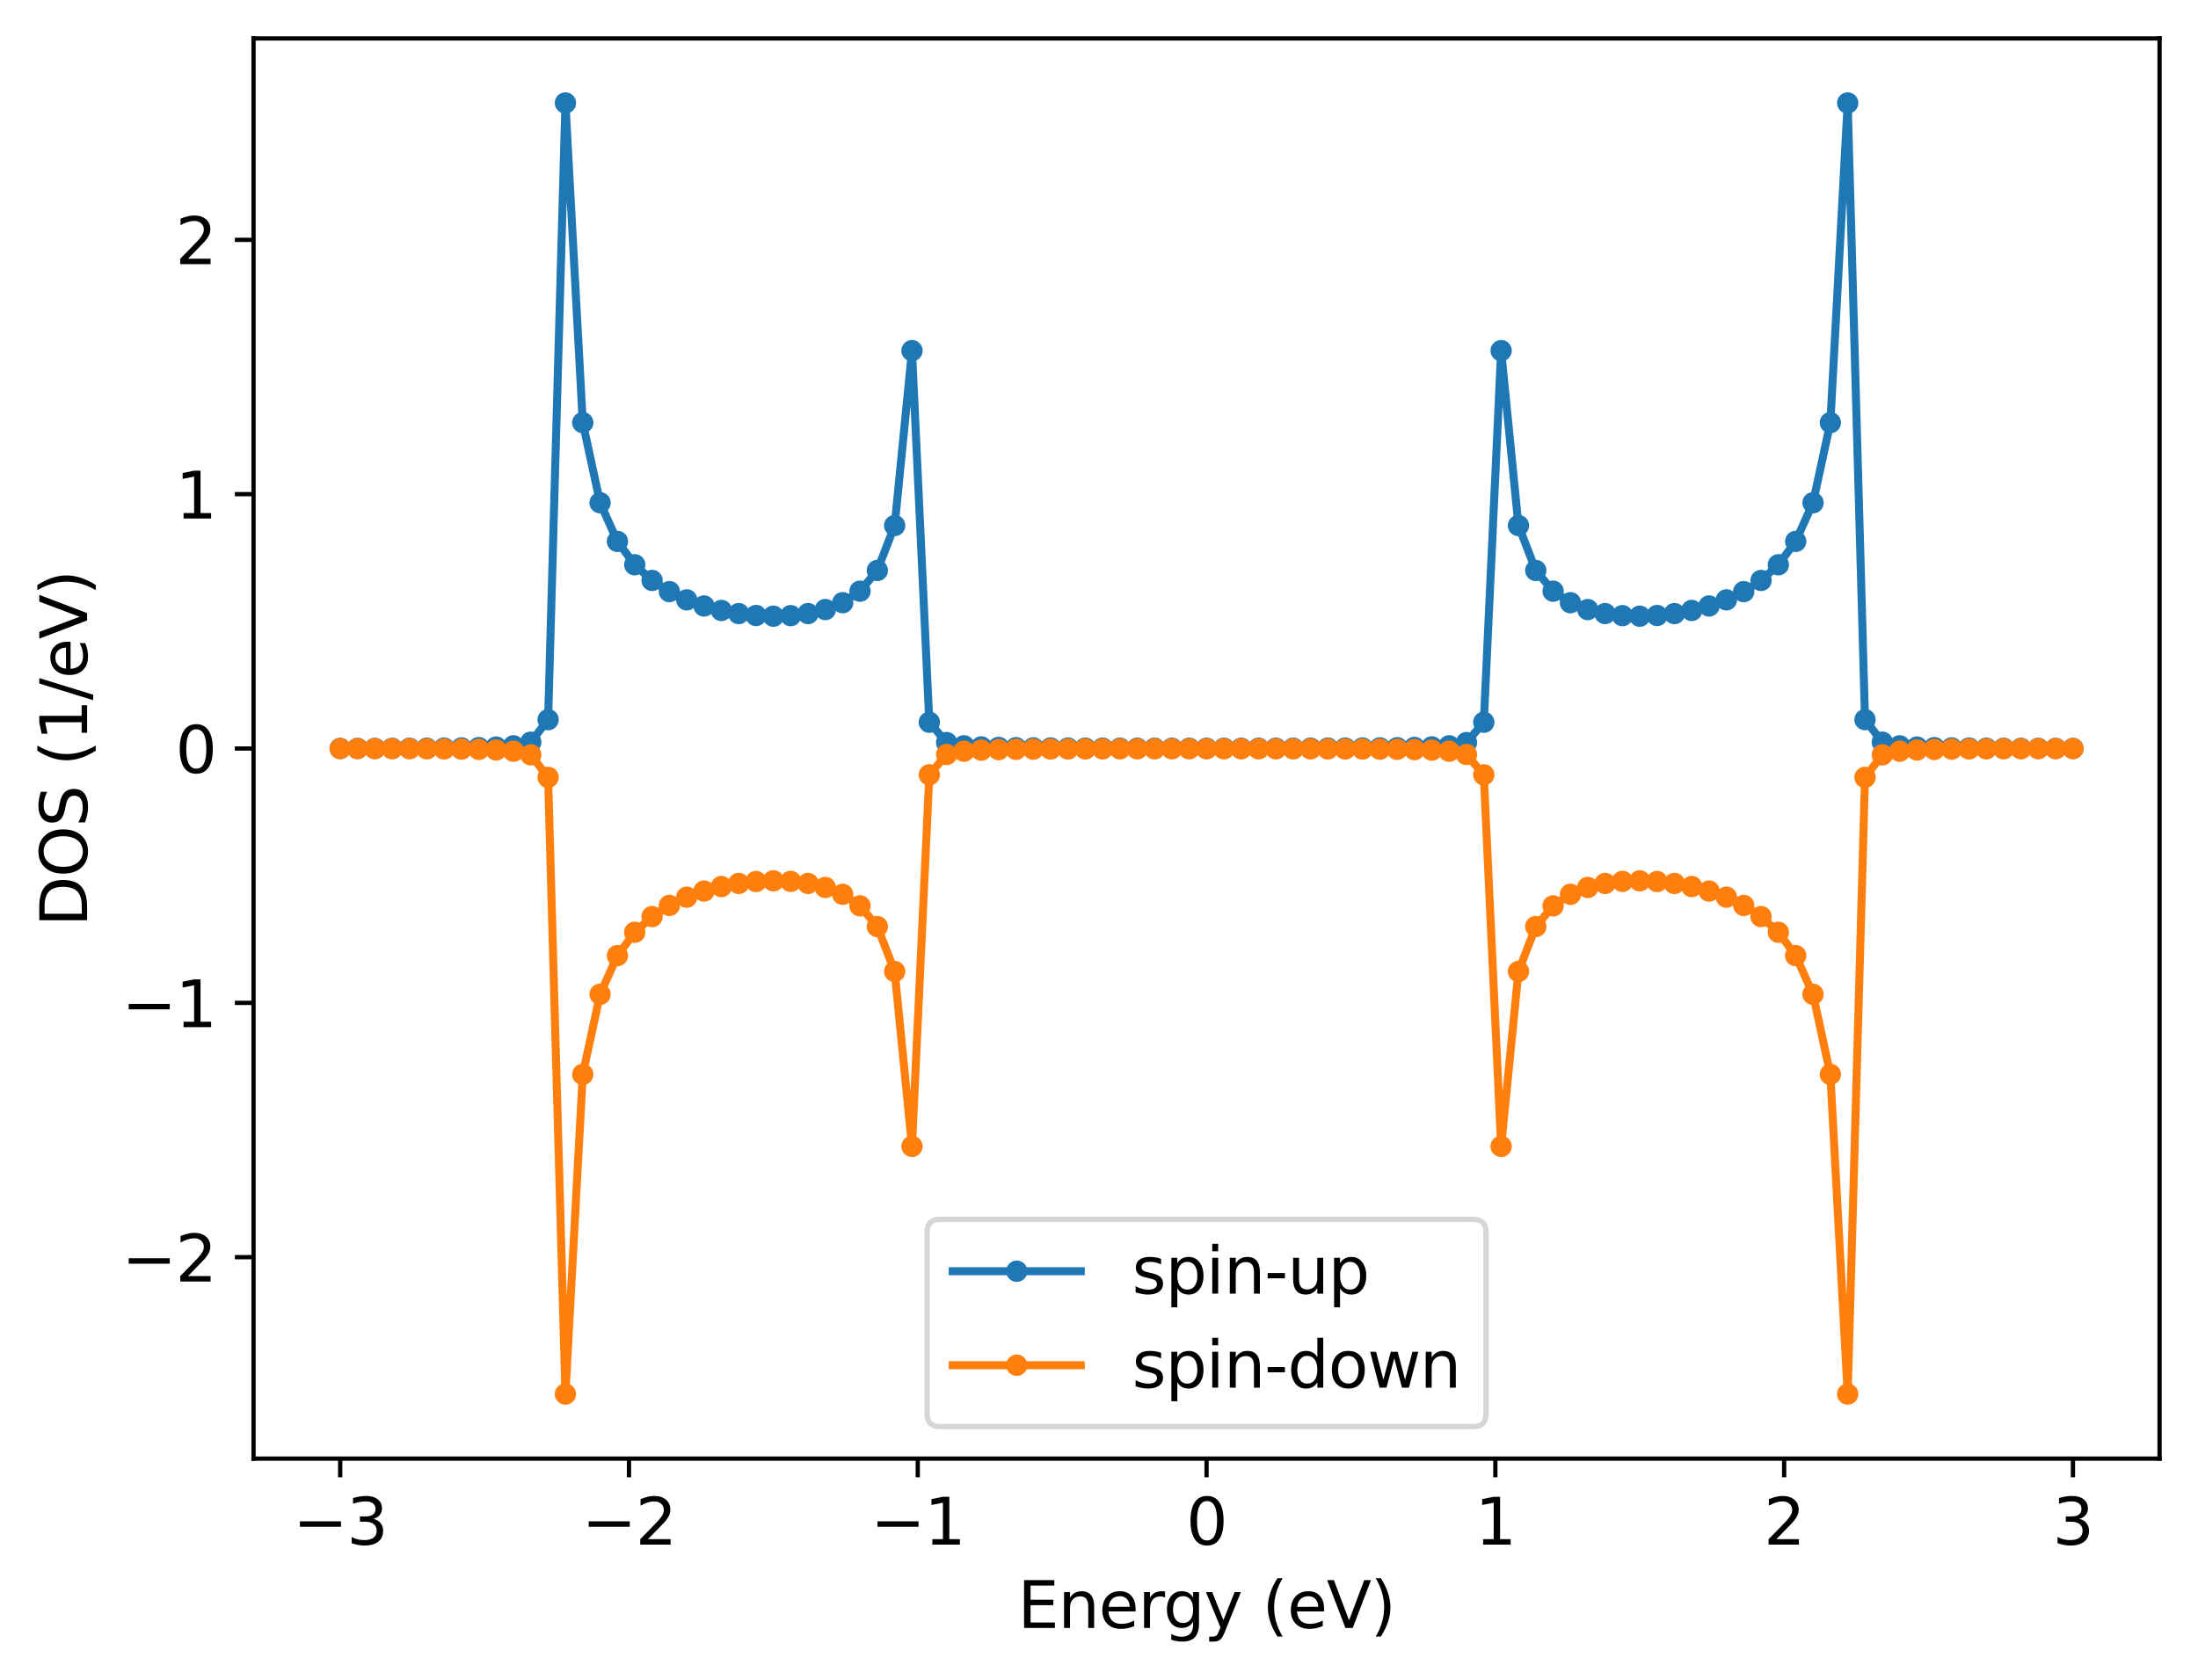 <?xml version="1.0" encoding="utf-8" standalone="no"?>
<!DOCTYPE svg PUBLIC "-//W3C//DTD SVG 1.1//EN"
  "http://www.w3.org/Graphics/SVG/1.1/DTD/svg11.dtd">
<svg xmlns:xlink="http://www.w3.org/1999/xlink" width="411.824pt" height="314.74pt" viewBox="0 0 411.824 314.74" xmlns="http://www.w3.org/2000/svg" version="1.1">
 <defs>
  <style type="text/css">*{stroke-linejoin: round; stroke-linecap: butt}</style>
 </defs>
 <g id="figure_1">
  <g id="patch_1">
   <path d="M 0 314.74 
L 411.824 314.74 
L 411.824 0 
L 0 0 
z
" style="fill: #ffffff"/>
  </g>
  <g id="axes_1">
   <g id="patch_2">
    <path d="M 47.504 273.312 
L 404.624 273.312 
L 404.624 7.2 
L 47.504 7.2 
z
" style="fill: #ffffff"/>
   </g>
   <g id="matplotlib.axis_1">
    <g id="xtick_1">
     <g id="line2d_1">
      <defs>
       <path id="mac33feffa7" d="M 0 0 
L 0 3.5 
" style="stroke: #000000; stroke-width: 0.8"/>
      </defs>
      <g>
       <use xlink:href="#mac33feffa7" x="63.737" y="273.312" style="stroke: #000000; stroke-width: 0.8"/>
      </g>
     </g>
     <g id="text_1">
      <!-- −3 -->
      <g transform="translate(54.892 289.43) scale(0.12 -0.12)">
       <defs>
        <path id="DejaVuSans-2212" d="M 678 2272 
L 4684 2272 
L 4684 1741 
L 678 1741 
L 678 2272 
z
" transform="scale(0.016)"/>
        <path id="DejaVuSans-33" d="M 2597 2516 
Q 3050 2419 3304 2112 
Q 3559 1806 3559 1356 
Q 3559 666 3084 287 
Q 2609 -91 1734 -91 
Q 1441 -91 1130 -33 
Q 819 25 488 141 
L 488 750 
Q 750 597 1062 519 
Q 1375 441 1716 441 
Q 2309 441 2620 675 
Q 2931 909 2931 1356 
Q 2931 1769 2642 2001 
Q 2353 2234 1838 2234 
L 1294 2234 
L 1294 2753 
L 1863 2753 
Q 2328 2753 2575 2939 
Q 2822 3125 2822 3475 
Q 2822 3834 2567 4026 
Q 2313 4219 1838 4219 
Q 1578 4219 1281 4162 
Q 984 4106 628 3988 
L 628 4550 
Q 988 4650 1302 4700 
Q 1616 4750 1894 4750 
Q 2613 4750 3031 4423 
Q 3450 4097 3450 3541 
Q 3450 3153 3228 2886 
Q 3006 2619 2597 2516 
z
" transform="scale(0.016)"/>
       </defs>
       <use xlink:href="#DejaVuSans-2212"/>
       <use xlink:href="#DejaVuSans-33" x="83.789"/>
      </g>
     </g>
    </g>
    <g id="xtick_2">
     <g id="line2d_2">
      <g>
       <use xlink:href="#mac33feffa7" x="117.846" y="273.312" style="stroke: #000000; stroke-width: 0.8"/>
      </g>
     </g>
     <g id="text_2">
      <!-- −2 -->
      <g transform="translate(109.001 289.43) scale(0.12 -0.12)">
       <defs>
        <path id="DejaVuSans-32" d="M 1228 531 
L 3431 531 
L 3431 0 
L 469 0 
L 469 531 
Q 828 903 1448 1529 
Q 2069 2156 2228 2338 
Q 2531 2678 2651 2914 
Q 2772 3150 2772 3378 
Q 2772 3750 2511 3984 
Q 2250 4219 1831 4219 
Q 1534 4219 1204 4116 
Q 875 4013 500 3803 
L 500 4441 
Q 881 4594 1212 4672 
Q 1544 4750 1819 4750 
Q 2544 4750 2975 4387 
Q 3406 4025 3406 3419 
Q 3406 3131 3298 2873 
Q 3191 2616 2906 2266 
Q 2828 2175 2409 1742 
Q 1991 1309 1228 531 
z
" transform="scale(0.016)"/>
       </defs>
       <use xlink:href="#DejaVuSans-2212"/>
       <use xlink:href="#DejaVuSans-32" x="83.789"/>
      </g>
     </g>
    </g>
    <g id="xtick_3">
     <g id="line2d_3">
      <g>
       <use xlink:href="#mac33feffa7" x="171.955" y="273.312" style="stroke: #000000; stroke-width: 0.8"/>
      </g>
     </g>
     <g id="text_3">
      <!-- −1 -->
      <g transform="translate(163.11 289.43) scale(0.12 -0.12)">
       <defs>
        <path id="DejaVuSans-31" d="M 794 531 
L 1825 531 
L 1825 4091 
L 703 3866 
L 703 4441 
L 1819 4666 
L 2450 4666 
L 2450 531 
L 3481 531 
L 3481 0 
L 794 0 
L 794 531 
z
" transform="scale(0.016)"/>
       </defs>
       <use xlink:href="#DejaVuSans-2212"/>
       <use xlink:href="#DejaVuSans-31" x="83.789"/>
      </g>
     </g>
    </g>
    <g id="xtick_4">
     <g id="line2d_4">
      <g>
       <use xlink:href="#mac33feffa7" x="226.064" y="273.312" style="stroke: #000000; stroke-width: 0.8"/>
      </g>
     </g>
     <g id="text_4">
      <!-- 0 -->
      <g transform="translate(222.247 289.43) scale(0.12 -0.12)">
       <defs>
        <path id="DejaVuSans-30" d="M 2034 4250 
Q 1547 4250 1301 3770 
Q 1056 3291 1056 2328 
Q 1056 1369 1301 889 
Q 1547 409 2034 409 
Q 2525 409 2770 889 
Q 3016 1369 3016 2328 
Q 3016 3291 2770 3770 
Q 2525 4250 2034 4250 
z
M 2034 4750 
Q 2819 4750 3233 4129 
Q 3647 3509 3647 2328 
Q 3647 1150 3233 529 
Q 2819 -91 2034 -91 
Q 1250 -91 836 529 
Q 422 1150 422 2328 
Q 422 3509 836 4129 
Q 1250 4750 2034 4750 
z
" transform="scale(0.016)"/>
       </defs>
       <use xlink:href="#DejaVuSans-30"/>
      </g>
     </g>
    </g>
    <g id="xtick_5">
     <g id="line2d_5">
      <g>
       <use xlink:href="#mac33feffa7" x="280.173" y="273.312" style="stroke: #000000; stroke-width: 0.8"/>
      </g>
     </g>
     <g id="text_5">
      <!-- 1 -->
      <g transform="translate(276.356 289.43) scale(0.12 -0.12)">
       <use xlink:href="#DejaVuSans-31"/>
      </g>
     </g>
    </g>
    <g id="xtick_6">
     <g id="line2d_6">
      <g>
       <use xlink:href="#mac33feffa7" x="334.283" y="273.312" style="stroke: #000000; stroke-width: 0.8"/>
      </g>
     </g>
     <g id="text_6">
      <!-- 2 -->
      <g transform="translate(330.465 289.43) scale(0.12 -0.12)">
       <use xlink:href="#DejaVuSans-32"/>
      </g>
     </g>
    </g>
    <g id="xtick_7">
     <g id="line2d_7">
      <g>
       <use xlink:href="#mac33feffa7" x="388.392" y="273.312" style="stroke: #000000; stroke-width: 0.8"/>
      </g>
     </g>
     <g id="text_7">
      <!-- 3 -->
      <g transform="translate(384.574 289.43) scale(0.12 -0.12)">
       <use xlink:href="#DejaVuSans-33"/>
      </g>
     </g>
    </g>
    <g id="text_8">
     <!-- Energy (eV) -->
     <g transform="translate(190.672 305.044) scale(0.12 -0.12)">
      <defs>
       <path id="DejaVuSans-45" d="M 628 4666 
L 3578 4666 
L 3578 4134 
L 1259 4134 
L 1259 2753 
L 3481 2753 
L 3481 2222 
L 1259 2222 
L 1259 531 
L 3634 531 
L 3634 0 
L 628 0 
L 628 4666 
z
" transform="scale(0.016)"/>
       <path id="DejaVuSans-6e" d="M 3513 2113 
L 3513 0 
L 2938 0 
L 2938 2094 
Q 2938 2591 2744 2837 
Q 2550 3084 2163 3084 
Q 1697 3084 1428 2787 
Q 1159 2491 1159 1978 
L 1159 0 
L 581 0 
L 581 3500 
L 1159 3500 
L 1159 2956 
Q 1366 3272 1645 3428 
Q 1925 3584 2291 3584 
Q 2894 3584 3203 3211 
Q 3513 2838 3513 2113 
z
" transform="scale(0.016)"/>
       <path id="DejaVuSans-65" d="M 3597 1894 
L 3597 1613 
L 953 1613 
Q 991 1019 1311 708 
Q 1631 397 2203 397 
Q 2534 397 2845 478 
Q 3156 559 3463 722 
L 3463 178 
Q 3153 47 2828 -22 
Q 2503 -91 2169 -91 
Q 1331 -91 842 396 
Q 353 884 353 1716 
Q 353 2575 817 3079 
Q 1281 3584 2069 3584 
Q 2775 3584 3186 3129 
Q 3597 2675 3597 1894 
z
M 3022 2063 
Q 3016 2534 2758 2815 
Q 2500 3097 2075 3097 
Q 1594 3097 1305 2825 
Q 1016 2553 972 2059 
L 3022 2063 
z
" transform="scale(0.016)"/>
       <path id="DejaVuSans-72" d="M 2631 2963 
Q 2534 3019 2420 3045 
Q 2306 3072 2169 3072 
Q 1681 3072 1420 2755 
Q 1159 2438 1159 1844 
L 1159 0 
L 581 0 
L 581 3500 
L 1159 3500 
L 1159 2956 
Q 1341 3275 1631 3429 
Q 1922 3584 2338 3584 
Q 2397 3584 2469 3576 
Q 2541 3569 2628 3553 
L 2631 2963 
z
" transform="scale(0.016)"/>
       <path id="DejaVuSans-67" d="M 2906 1791 
Q 2906 2416 2648 2759 
Q 2391 3103 1925 3103 
Q 1463 3103 1205 2759 
Q 947 2416 947 1791 
Q 947 1169 1205 825 
Q 1463 481 1925 481 
Q 2391 481 2648 825 
Q 2906 1169 2906 1791 
z
M 3481 434 
Q 3481 -459 3084 -895 
Q 2688 -1331 1869 -1331 
Q 1566 -1331 1297 -1286 
Q 1028 -1241 775 -1147 
L 775 -588 
Q 1028 -725 1275 -790 
Q 1522 -856 1778 -856 
Q 2344 -856 2625 -561 
Q 2906 -266 2906 331 
L 2906 616 
Q 2728 306 2450 153 
Q 2172 0 1784 0 
Q 1141 0 747 490 
Q 353 981 353 1791 
Q 353 2603 747 3093 
Q 1141 3584 1784 3584 
Q 2172 3584 2450 3431 
Q 2728 3278 2906 2969 
L 2906 3500 
L 3481 3500 
L 3481 434 
z
" transform="scale(0.016)"/>
       <path id="DejaVuSans-79" d="M 2059 -325 
Q 1816 -950 1584 -1140 
Q 1353 -1331 966 -1331 
L 506 -1331 
L 506 -850 
L 844 -850 
Q 1081 -850 1212 -737 
Q 1344 -625 1503 -206 
L 1606 56 
L 191 3500 
L 800 3500 
L 1894 763 
L 2988 3500 
L 3597 3500 
L 2059 -325 
z
" transform="scale(0.016)"/>
       <path id="DejaVuSans-20" transform="scale(0.016)"/>
       <path id="DejaVuSans-28" d="M 1984 4856 
Q 1566 4138 1362 3434 
Q 1159 2731 1159 2009 
Q 1159 1288 1364 580 
Q 1569 -128 1984 -844 
L 1484 -844 
Q 1016 -109 783 600 
Q 550 1309 550 2009 
Q 550 2706 781 3412 
Q 1013 4119 1484 4856 
L 1984 4856 
z
" transform="scale(0.016)"/>
       <path id="DejaVuSans-56" d="M 1831 0 
L 50 4666 
L 709 4666 
L 2188 738 
L 3669 4666 
L 4325 4666 
L 2547 0 
L 1831 0 
z
" transform="scale(0.016)"/>
       <path id="DejaVuSans-29" d="M 513 4856 
L 1013 4856 
Q 1481 4119 1714 3412 
Q 1947 2706 1947 2009 
Q 1947 1309 1714 600 
Q 1481 -109 1013 -844 
L 513 -844 
Q 928 -128 1133 580 
Q 1338 1288 1338 2009 
Q 1338 2731 1133 3434 
Q 928 4138 513 4856 
z
" transform="scale(0.016)"/>
      </defs>
      <use xlink:href="#DejaVuSans-45"/>
      <use xlink:href="#DejaVuSans-6e" x="63.184"/>
      <use xlink:href="#DejaVuSans-65" x="126.562"/>
      <use xlink:href="#DejaVuSans-72" x="188.086"/>
      <use xlink:href="#DejaVuSans-67" x="227.449"/>
      <use xlink:href="#DejaVuSans-79" x="290.926"/>
      <use xlink:href="#DejaVuSans-20" x="350.105"/>
      <use xlink:href="#DejaVuSans-28" x="381.893"/>
      <use xlink:href="#DejaVuSans-65" x="420.906"/>
      <use xlink:href="#DejaVuSans-56" x="482.43"/>
      <use xlink:href="#DejaVuSans-29" x="550.838"/>
     </g>
    </g>
   </g>
   <g id="matplotlib.axis_2">
    <g id="ytick_1">
     <g id="line2d_8">
      <defs>
       <path id="m2880c61db6" d="M 0 0 
L -3.5 0 
" style="stroke: #000000; stroke-width: 0.8"/>
      </defs>
      <g>
       <use xlink:href="#m2880c61db6" x="47.504" y="235.572" style="stroke: #000000; stroke-width: 0.8"/>
      </g>
     </g>
     <g id="text_9">
      <!-- −2 -->
      <g transform="translate(22.814 240.131) scale(0.12 -0.12)">
       <use xlink:href="#DejaVuSans-2212"/>
       <use xlink:href="#DejaVuSans-32" x="83.789"/>
      </g>
     </g>
    </g>
    <g id="ytick_2">
     <g id="line2d_9">
      <g>
       <use xlink:href="#m2880c61db6" x="47.504" y="187.914" style="stroke: #000000; stroke-width: 0.8"/>
      </g>
     </g>
     <g id="text_10">
      <!-- −1 -->
      <g transform="translate(22.814 192.473) scale(0.12 -0.12)">
       <use xlink:href="#DejaVuSans-2212"/>
       <use xlink:href="#DejaVuSans-31" x="83.789"/>
      </g>
     </g>
    </g>
    <g id="ytick_3">
     <g id="line2d_10">
      <g>
       <use xlink:href="#m2880c61db6" x="47.504" y="140.256" style="stroke: #000000; stroke-width: 0.8"/>
      </g>
     </g>
     <g id="text_11">
      <!-- 0 -->
      <g transform="translate(32.869 144.815) scale(0.12 -0.12)">
       <use xlink:href="#DejaVuSans-30"/>
      </g>
     </g>
    </g>
    <g id="ytick_4">
     <g id="line2d_11">
      <g>
       <use xlink:href="#m2880c61db6" x="47.504" y="92.598" style="stroke: #000000; stroke-width: 0.8"/>
      </g>
     </g>
     <g id="text_12">
      <!-- 1 -->
      <g transform="translate(32.869 97.157) scale(0.12 -0.12)">
       <use xlink:href="#DejaVuSans-31"/>
      </g>
     </g>
    </g>
    <g id="ytick_5">
     <g id="line2d_12">
      <g>
       <use xlink:href="#m2880c61db6" x="47.504" y="44.94" style="stroke: #000000; stroke-width: 0.8"/>
      </g>
     </g>
     <g id="text_13">
      <!-- 2 -->
      <g transform="translate(32.869 49.499) scale(0.12 -0.12)">
       <use xlink:href="#DejaVuSans-32"/>
      </g>
     </g>
    </g>
    <g id="text_14">
     <!-- DOS (1/eV) -->
     <g transform="translate(16.318 173.632) rotate(-90) scale(0.12 -0.12)">
      <defs>
       <path id="DejaVuSans-44" d="M 1259 4147 
L 1259 519 
L 2022 519 
Q 2988 519 3436 956 
Q 3884 1394 3884 2338 
Q 3884 3275 3436 3711 
Q 2988 4147 2022 4147 
L 1259 4147 
z
M 628 4666 
L 1925 4666 
Q 3281 4666 3915 4102 
Q 4550 3538 4550 2338 
Q 4550 1131 3912 565 
Q 3275 0 1925 0 
L 628 0 
L 628 4666 
z
" transform="scale(0.016)"/>
       <path id="DejaVuSans-4f" d="M 2522 4238 
Q 1834 4238 1429 3725 
Q 1025 3213 1025 2328 
Q 1025 1447 1429 934 
Q 1834 422 2522 422 
Q 3209 422 3611 934 
Q 4013 1447 4013 2328 
Q 4013 3213 3611 3725 
Q 3209 4238 2522 4238 
z
M 2522 4750 
Q 3503 4750 4090 4092 
Q 4678 3434 4678 2328 
Q 4678 1225 4090 567 
Q 3503 -91 2522 -91 
Q 1538 -91 948 565 
Q 359 1222 359 2328 
Q 359 3434 948 4092 
Q 1538 4750 2522 4750 
z
" transform="scale(0.016)"/>
       <path id="DejaVuSans-53" d="M 3425 4513 
L 3425 3897 
Q 3066 4069 2747 4153 
Q 2428 4238 2131 4238 
Q 1616 4238 1336 4038 
Q 1056 3838 1056 3469 
Q 1056 3159 1242 3001 
Q 1428 2844 1947 2747 
L 2328 2669 
Q 3034 2534 3370 2195 
Q 3706 1856 3706 1288 
Q 3706 609 3251 259 
Q 2797 -91 1919 -91 
Q 1588 -91 1214 -16 
Q 841 59 441 206 
L 441 856 
Q 825 641 1194 531 
Q 1563 422 1919 422 
Q 2459 422 2753 634 
Q 3047 847 3047 1241 
Q 3047 1584 2836 1778 
Q 2625 1972 2144 2069 
L 1759 2144 
Q 1053 2284 737 2584 
Q 422 2884 422 3419 
Q 422 4038 858 4394 
Q 1294 4750 2059 4750 
Q 2388 4750 2728 4690 
Q 3069 4631 3425 4513 
z
" transform="scale(0.016)"/>
       <path id="DejaVuSans-2f" d="M 1625 4666 
L 2156 4666 
L 531 -594 
L 0 -594 
L 1625 4666 
z
" transform="scale(0.016)"/>
      </defs>
      <use xlink:href="#DejaVuSans-44"/>
      <use xlink:href="#DejaVuSans-4f" x="77.002"/>
      <use xlink:href="#DejaVuSans-53" x="155.713"/>
      <use xlink:href="#DejaVuSans-20" x="219.189"/>
      <use xlink:href="#DejaVuSans-28" x="250.977"/>
      <use xlink:href="#DejaVuSans-31" x="289.99"/>
      <use xlink:href="#DejaVuSans-2f" x="353.613"/>
      <use xlink:href="#DejaVuSans-65" x="387.305"/>
      <use xlink:href="#DejaVuSans-56" x="448.828"/>
      <use xlink:href="#DejaVuSans-29" x="517.236"/>
     </g>
    </g>
   </g>
   <g id="line2d_13">
    <path d="M 63.737 140.236 
L 66.984 140.232 
L 70.23 140.227 
L 73.477 140.22 
L 76.723 140.21 
L 79.97 140.196 
L 83.216 140.175 
L 86.463 140.143 
L 89.709 140.087 
L 92.956 139.983 
L 96.203 139.753 
L 99.449 139.068 
L 102.696 134.847 
L 105.942 19.296 
L 109.189 79.194 
L 112.435 94.203 
L 115.682 101.448 
L 118.928 105.822 
L 122.175 108.762 
L 125.421 110.859 
L 128.668 112.402 
L 131.915 113.547 
L 135.161 114.387 
L 138.408 114.972 
L 141.654 115.329 
L 144.901 115.463 
L 148.147 115.358 
L 151.394 114.972 
L 154.64 114.22 
L 157.887 112.936 
L 161.133 110.774 
L 164.38 106.89 
L 167.627 98.475 
L 170.873 65.705 
L 174.12 135.332 
L 177.366 139.143 
L 180.613 139.747 
L 183.859 139.954 
L 187.106 140.051 
L 190.352 140.104 
L 193.599 140.136 
L 196.845 140.157 
L 200.092 140.171 
L 203.339 140.182 
L 206.585 140.189 
L 209.832 140.194 
L 213.078 140.198 
L 216.325 140.201 
L 219.571 140.203 
L 222.818 140.204 
L 226.064 140.204 
L 229.311 140.204 
L 232.557 140.203 
L 235.804 140.201 
L 239.051 140.198 
L 242.297 140.194 
L 245.544 140.189 
L 248.79 140.182 
L 252.037 140.171 
L 255.283 140.157 
L 258.53 140.136 
L 261.776 140.104 
L 265.023 140.051 
L 268.269 139.954 
L 271.516 139.747 
L 274.763 139.143 
L 278.009 135.332 
L 281.256 65.705 
L 284.502 98.475 
L 287.749 106.89 
L 290.995 110.774 
L 294.242 112.936 
L 297.488 114.22 
L 300.735 114.972 
L 303.981 115.358 
L 307.228 115.463 
L 310.475 115.329 
L 313.721 114.972 
L 316.968 114.387 
L 320.214 113.547 
L 323.461 112.402 
L 326.707 110.859 
L 329.954 108.762 
L 333.2 105.822 
L 336.447 101.448 
L 339.693 94.203 
L 342.94 79.194 
L 346.187 19.296 
L 349.433 134.847 
L 352.68 139.068 
L 355.926 139.753 
L 359.173 139.983 
L 362.419 140.087 
L 365.666 140.143 
L 368.912 140.175 
L 372.159 140.196 
L 375.405 140.21 
L 378.652 140.22 
L 381.899 140.227 
L 385.145 140.232 
L 388.392 140.236 
" clip-path="url(#p198a041f04)" style="fill: none; stroke: #1f77b4; stroke-width: 1.5; stroke-linecap: square"/>
    <defs>
     <path id="mbde49a8aac" d="M 0 1.5 
C 0.398 1.5 0.779 1.342 1.061 1.061 
C 1.342 0.779 1.5 0.398 1.5 0 
C 1.5 -0.398 1.342 -0.779 1.061 -1.061 
C 0.779 -1.342 0.398 -1.5 0 -1.5 
C -0.398 -1.5 -0.779 -1.342 -1.061 -1.061 
C -1.342 -0.779 -1.5 -0.398 -1.5 0 
C -1.5 0.398 -1.342 0.779 -1.061 1.061 
C -0.779 1.342 -0.398 1.5 0 1.5 
z
" style="stroke: #1f77b4"/>
    </defs>
    <g clip-path="url(#p198a041f04)">
     <use xlink:href="#mbde49a8aac" x="63.737" y="140.236" style="fill: #1f77b4; stroke: #1f77b4"/>
     <use xlink:href="#mbde49a8aac" x="66.984" y="140.232" style="fill: #1f77b4; stroke: #1f77b4"/>
     <use xlink:href="#mbde49a8aac" x="70.23" y="140.227" style="fill: #1f77b4; stroke: #1f77b4"/>
     <use xlink:href="#mbde49a8aac" x="73.477" y="140.22" style="fill: #1f77b4; stroke: #1f77b4"/>
     <use xlink:href="#mbde49a8aac" x="76.723" y="140.21" style="fill: #1f77b4; stroke: #1f77b4"/>
     <use xlink:href="#mbde49a8aac" x="79.97" y="140.196" style="fill: #1f77b4; stroke: #1f77b4"/>
     <use xlink:href="#mbde49a8aac" x="83.216" y="140.175" style="fill: #1f77b4; stroke: #1f77b4"/>
     <use xlink:href="#mbde49a8aac" x="86.463" y="140.143" style="fill: #1f77b4; stroke: #1f77b4"/>
     <use xlink:href="#mbde49a8aac" x="89.709" y="140.087" style="fill: #1f77b4; stroke: #1f77b4"/>
     <use xlink:href="#mbde49a8aac" x="92.956" y="139.983" style="fill: #1f77b4; stroke: #1f77b4"/>
     <use xlink:href="#mbde49a8aac" x="96.203" y="139.753" style="fill: #1f77b4; stroke: #1f77b4"/>
     <use xlink:href="#mbde49a8aac" x="99.449" y="139.068" style="fill: #1f77b4; stroke: #1f77b4"/>
     <use xlink:href="#mbde49a8aac" x="102.696" y="134.847" style="fill: #1f77b4; stroke: #1f77b4"/>
     <use xlink:href="#mbde49a8aac" x="105.942" y="19.296" style="fill: #1f77b4; stroke: #1f77b4"/>
     <use xlink:href="#mbde49a8aac" x="109.189" y="79.194" style="fill: #1f77b4; stroke: #1f77b4"/>
     <use xlink:href="#mbde49a8aac" x="112.435" y="94.203" style="fill: #1f77b4; stroke: #1f77b4"/>
     <use xlink:href="#mbde49a8aac" x="115.682" y="101.448" style="fill: #1f77b4; stroke: #1f77b4"/>
     <use xlink:href="#mbde49a8aac" x="118.928" y="105.822" style="fill: #1f77b4; stroke: #1f77b4"/>
     <use xlink:href="#mbde49a8aac" x="122.175" y="108.762" style="fill: #1f77b4; stroke: #1f77b4"/>
     <use xlink:href="#mbde49a8aac" x="125.421" y="110.859" style="fill: #1f77b4; stroke: #1f77b4"/>
     <use xlink:href="#mbde49a8aac" x="128.668" y="112.402" style="fill: #1f77b4; stroke: #1f77b4"/>
     <use xlink:href="#mbde49a8aac" x="131.915" y="113.547" style="fill: #1f77b4; stroke: #1f77b4"/>
     <use xlink:href="#mbde49a8aac" x="135.161" y="114.387" style="fill: #1f77b4; stroke: #1f77b4"/>
     <use xlink:href="#mbde49a8aac" x="138.408" y="114.972" style="fill: #1f77b4; stroke: #1f77b4"/>
     <use xlink:href="#mbde49a8aac" x="141.654" y="115.329" style="fill: #1f77b4; stroke: #1f77b4"/>
     <use xlink:href="#mbde49a8aac" x="144.901" y="115.463" style="fill: #1f77b4; stroke: #1f77b4"/>
     <use xlink:href="#mbde49a8aac" x="148.147" y="115.358" style="fill: #1f77b4; stroke: #1f77b4"/>
     <use xlink:href="#mbde49a8aac" x="151.394" y="114.972" style="fill: #1f77b4; stroke: #1f77b4"/>
     <use xlink:href="#mbde49a8aac" x="154.64" y="114.22" style="fill: #1f77b4; stroke: #1f77b4"/>
     <use xlink:href="#mbde49a8aac" x="157.887" y="112.936" style="fill: #1f77b4; stroke: #1f77b4"/>
     <use xlink:href="#mbde49a8aac" x="161.133" y="110.774" style="fill: #1f77b4; stroke: #1f77b4"/>
     <use xlink:href="#mbde49a8aac" x="164.38" y="106.89" style="fill: #1f77b4; stroke: #1f77b4"/>
     <use xlink:href="#mbde49a8aac" x="167.627" y="98.475" style="fill: #1f77b4; stroke: #1f77b4"/>
     <use xlink:href="#mbde49a8aac" x="170.873" y="65.705" style="fill: #1f77b4; stroke: #1f77b4"/>
     <use xlink:href="#mbde49a8aac" x="174.12" y="135.332" style="fill: #1f77b4; stroke: #1f77b4"/>
     <use xlink:href="#mbde49a8aac" x="177.366" y="139.143" style="fill: #1f77b4; stroke: #1f77b4"/>
     <use xlink:href="#mbde49a8aac" x="180.613" y="139.747" style="fill: #1f77b4; stroke: #1f77b4"/>
     <use xlink:href="#mbde49a8aac" x="183.859" y="139.954" style="fill: #1f77b4; stroke: #1f77b4"/>
     <use xlink:href="#mbde49a8aac" x="187.106" y="140.051" style="fill: #1f77b4; stroke: #1f77b4"/>
     <use xlink:href="#mbde49a8aac" x="190.352" y="140.104" style="fill: #1f77b4; stroke: #1f77b4"/>
     <use xlink:href="#mbde49a8aac" x="193.599" y="140.136" style="fill: #1f77b4; stroke: #1f77b4"/>
     <use xlink:href="#mbde49a8aac" x="196.845" y="140.157" style="fill: #1f77b4; stroke: #1f77b4"/>
     <use xlink:href="#mbde49a8aac" x="200.092" y="140.171" style="fill: #1f77b4; stroke: #1f77b4"/>
     <use xlink:href="#mbde49a8aac" x="203.339" y="140.182" style="fill: #1f77b4; stroke: #1f77b4"/>
     <use xlink:href="#mbde49a8aac" x="206.585" y="140.189" style="fill: #1f77b4; stroke: #1f77b4"/>
     <use xlink:href="#mbde49a8aac" x="209.832" y="140.194" style="fill: #1f77b4; stroke: #1f77b4"/>
     <use xlink:href="#mbde49a8aac" x="213.078" y="140.198" style="fill: #1f77b4; stroke: #1f77b4"/>
     <use xlink:href="#mbde49a8aac" x="216.325" y="140.201" style="fill: #1f77b4; stroke: #1f77b4"/>
     <use xlink:href="#mbde49a8aac" x="219.571" y="140.203" style="fill: #1f77b4; stroke: #1f77b4"/>
     <use xlink:href="#mbde49a8aac" x="222.818" y="140.204" style="fill: #1f77b4; stroke: #1f77b4"/>
     <use xlink:href="#mbde49a8aac" x="226.064" y="140.204" style="fill: #1f77b4; stroke: #1f77b4"/>
     <use xlink:href="#mbde49a8aac" x="229.311" y="140.204" style="fill: #1f77b4; stroke: #1f77b4"/>
     <use xlink:href="#mbde49a8aac" x="232.557" y="140.203" style="fill: #1f77b4; stroke: #1f77b4"/>
     <use xlink:href="#mbde49a8aac" x="235.804" y="140.201" style="fill: #1f77b4; stroke: #1f77b4"/>
     <use xlink:href="#mbde49a8aac" x="239.051" y="140.198" style="fill: #1f77b4; stroke: #1f77b4"/>
     <use xlink:href="#mbde49a8aac" x="242.297" y="140.194" style="fill: #1f77b4; stroke: #1f77b4"/>
     <use xlink:href="#mbde49a8aac" x="245.544" y="140.189" style="fill: #1f77b4; stroke: #1f77b4"/>
     <use xlink:href="#mbde49a8aac" x="248.79" y="140.182" style="fill: #1f77b4; stroke: #1f77b4"/>
     <use xlink:href="#mbde49a8aac" x="252.037" y="140.171" style="fill: #1f77b4; stroke: #1f77b4"/>
     <use xlink:href="#mbde49a8aac" x="255.283" y="140.157" style="fill: #1f77b4; stroke: #1f77b4"/>
     <use xlink:href="#mbde49a8aac" x="258.53" y="140.136" style="fill: #1f77b4; stroke: #1f77b4"/>
     <use xlink:href="#mbde49a8aac" x="261.776" y="140.104" style="fill: #1f77b4; stroke: #1f77b4"/>
     <use xlink:href="#mbde49a8aac" x="265.023" y="140.051" style="fill: #1f77b4; stroke: #1f77b4"/>
     <use xlink:href="#mbde49a8aac" x="268.269" y="139.954" style="fill: #1f77b4; stroke: #1f77b4"/>
     <use xlink:href="#mbde49a8aac" x="271.516" y="139.747" style="fill: #1f77b4; stroke: #1f77b4"/>
     <use xlink:href="#mbde49a8aac" x="274.763" y="139.143" style="fill: #1f77b4; stroke: #1f77b4"/>
     <use xlink:href="#mbde49a8aac" x="278.009" y="135.332" style="fill: #1f77b4; stroke: #1f77b4"/>
     <use xlink:href="#mbde49a8aac" x="281.256" y="65.705" style="fill: #1f77b4; stroke: #1f77b4"/>
     <use xlink:href="#mbde49a8aac" x="284.502" y="98.475" style="fill: #1f77b4; stroke: #1f77b4"/>
     <use xlink:href="#mbde49a8aac" x="287.749" y="106.89" style="fill: #1f77b4; stroke: #1f77b4"/>
     <use xlink:href="#mbde49a8aac" x="290.995" y="110.774" style="fill: #1f77b4; stroke: #1f77b4"/>
     <use xlink:href="#mbde49a8aac" x="294.242" y="112.936" style="fill: #1f77b4; stroke: #1f77b4"/>
     <use xlink:href="#mbde49a8aac" x="297.488" y="114.22" style="fill: #1f77b4; stroke: #1f77b4"/>
     <use xlink:href="#mbde49a8aac" x="300.735" y="114.972" style="fill: #1f77b4; stroke: #1f77b4"/>
     <use xlink:href="#mbde49a8aac" x="303.981" y="115.358" style="fill: #1f77b4; stroke: #1f77b4"/>
     <use xlink:href="#mbde49a8aac" x="307.228" y="115.463" style="fill: #1f77b4; stroke: #1f77b4"/>
     <use xlink:href="#mbde49a8aac" x="310.475" y="115.329" style="fill: #1f77b4; stroke: #1f77b4"/>
     <use xlink:href="#mbde49a8aac" x="313.721" y="114.972" style="fill: #1f77b4; stroke: #1f77b4"/>
     <use xlink:href="#mbde49a8aac" x="316.968" y="114.387" style="fill: #1f77b4; stroke: #1f77b4"/>
     <use xlink:href="#mbde49a8aac" x="320.214" y="113.547" style="fill: #1f77b4; stroke: #1f77b4"/>
     <use xlink:href="#mbde49a8aac" x="323.461" y="112.402" style="fill: #1f77b4; stroke: #1f77b4"/>
     <use xlink:href="#mbde49a8aac" x="326.707" y="110.859" style="fill: #1f77b4; stroke: #1f77b4"/>
     <use xlink:href="#mbde49a8aac" x="329.954" y="108.762" style="fill: #1f77b4; stroke: #1f77b4"/>
     <use xlink:href="#mbde49a8aac" x="333.2" y="105.822" style="fill: #1f77b4; stroke: #1f77b4"/>
     <use xlink:href="#mbde49a8aac" x="336.447" y="101.448" style="fill: #1f77b4; stroke: #1f77b4"/>
     <use xlink:href="#mbde49a8aac" x="339.693" y="94.203" style="fill: #1f77b4; stroke: #1f77b4"/>
     <use xlink:href="#mbde49a8aac" x="342.94" y="79.194" style="fill: #1f77b4; stroke: #1f77b4"/>
     <use xlink:href="#mbde49a8aac" x="346.187" y="19.296" style="fill: #1f77b4; stroke: #1f77b4"/>
     <use xlink:href="#mbde49a8aac" x="349.433" y="134.847" style="fill: #1f77b4; stroke: #1f77b4"/>
     <use xlink:href="#mbde49a8aac" x="352.68" y="139.068" style="fill: #1f77b4; stroke: #1f77b4"/>
     <use xlink:href="#mbde49a8aac" x="355.926" y="139.753" style="fill: #1f77b4; stroke: #1f77b4"/>
     <use xlink:href="#mbde49a8aac" x="359.173" y="139.983" style="fill: #1f77b4; stroke: #1f77b4"/>
     <use xlink:href="#mbde49a8aac" x="362.419" y="140.087" style="fill: #1f77b4; stroke: #1f77b4"/>
     <use xlink:href="#mbde49a8aac" x="365.666" y="140.143" style="fill: #1f77b4; stroke: #1f77b4"/>
     <use xlink:href="#mbde49a8aac" x="368.912" y="140.175" style="fill: #1f77b4; stroke: #1f77b4"/>
     <use xlink:href="#mbde49a8aac" x="372.159" y="140.196" style="fill: #1f77b4; stroke: #1f77b4"/>
     <use xlink:href="#mbde49a8aac" x="375.405" y="140.21" style="fill: #1f77b4; stroke: #1f77b4"/>
     <use xlink:href="#mbde49a8aac" x="378.652" y="140.22" style="fill: #1f77b4; stroke: #1f77b4"/>
     <use xlink:href="#mbde49a8aac" x="381.899" y="140.227" style="fill: #1f77b4; stroke: #1f77b4"/>
     <use xlink:href="#mbde49a8aac" x="385.145" y="140.232" style="fill: #1f77b4; stroke: #1f77b4"/>
     <use xlink:href="#mbde49a8aac" x="388.392" y="140.236" style="fill: #1f77b4; stroke: #1f77b4"/>
    </g>
   </g>
   <g id="line2d_14">
    <path d="M 63.737 140.276 
L 66.984 140.28 
L 70.23 140.285 
L 73.477 140.292 
L 76.723 140.302 
L 79.97 140.316 
L 83.216 140.337 
L 86.463 140.369 
L 89.709 140.425 
L 92.956 140.529 
L 96.203 140.759 
L 99.449 141.444 
L 102.696 145.665 
L 105.942 261.216 
L 109.189 201.318 
L 112.435 186.309 
L 115.682 179.064 
L 118.928 174.69 
L 122.175 171.75 
L 125.421 169.653 
L 128.668 168.11 
L 131.915 166.965 
L 135.161 166.125 
L 138.408 165.54 
L 141.654 165.183 
L 144.901 165.049 
L 148.147 165.154 
L 151.394 165.54 
L 154.64 166.292 
L 157.887 167.576 
L 161.133 169.738 
L 164.38 173.622 
L 167.627 182.037 
L 170.873 214.807 
L 174.12 145.18 
L 177.366 141.369 
L 180.613 140.765 
L 183.859 140.558 
L 187.106 140.461 
L 190.352 140.408 
L 193.599 140.376 
L 196.845 140.355 
L 200.092 140.341 
L 203.339 140.33 
L 206.585 140.323 
L 209.832 140.318 
L 213.078 140.314 
L 216.325 140.311 
L 219.571 140.309 
L 222.818 140.308 
L 226.064 140.308 
L 229.311 140.308 
L 232.557 140.309 
L 235.804 140.311 
L 239.051 140.314 
L 242.297 140.318 
L 245.544 140.323 
L 248.79 140.33 
L 252.037 140.341 
L 255.283 140.355 
L 258.53 140.376 
L 261.776 140.408 
L 265.023 140.461 
L 268.269 140.558 
L 271.516 140.765 
L 274.763 141.369 
L 278.009 145.18 
L 281.256 214.807 
L 284.502 182.037 
L 287.749 173.622 
L 290.995 169.738 
L 294.242 167.576 
L 297.488 166.292 
L 300.735 165.54 
L 303.981 165.154 
L 307.228 165.049 
L 310.475 165.183 
L 313.721 165.54 
L 316.968 166.125 
L 320.214 166.965 
L 323.461 168.11 
L 326.707 169.653 
L 329.954 171.75 
L 333.2 174.69 
L 336.447 179.064 
L 339.693 186.309 
L 342.94 201.318 
L 346.187 261.216 
L 349.433 145.665 
L 352.68 141.444 
L 355.926 140.759 
L 359.173 140.529 
L 362.419 140.425 
L 365.666 140.369 
L 368.912 140.337 
L 372.159 140.316 
L 375.405 140.302 
L 378.652 140.292 
L 381.899 140.285 
L 385.145 140.28 
L 388.392 140.276 
" clip-path="url(#p198a041f04)" style="fill: none; stroke: #ff7f0e; stroke-width: 1.5; stroke-linecap: square"/>
    <defs>
     <path id="m7d02c47b6b" d="M 0 1.5 
C 0.398 1.5 0.779 1.342 1.061 1.061 
C 1.342 0.779 1.5 0.398 1.5 0 
C 1.5 -0.398 1.342 -0.779 1.061 -1.061 
C 0.779 -1.342 0.398 -1.5 0 -1.5 
C -0.398 -1.5 -0.779 -1.342 -1.061 -1.061 
C -1.342 -0.779 -1.5 -0.398 -1.5 0 
C -1.5 0.398 -1.342 0.779 -1.061 1.061 
C -0.779 1.342 -0.398 1.5 0 1.5 
z
" style="stroke: #ff7f0e"/>
    </defs>
    <g clip-path="url(#p198a041f04)">
     <use xlink:href="#m7d02c47b6b" x="63.737" y="140.276" style="fill: #ff7f0e; stroke: #ff7f0e"/>
     <use xlink:href="#m7d02c47b6b" x="66.984" y="140.28" style="fill: #ff7f0e; stroke: #ff7f0e"/>
     <use xlink:href="#m7d02c47b6b" x="70.23" y="140.285" style="fill: #ff7f0e; stroke: #ff7f0e"/>
     <use xlink:href="#m7d02c47b6b" x="73.477" y="140.292" style="fill: #ff7f0e; stroke: #ff7f0e"/>
     <use xlink:href="#m7d02c47b6b" x="76.723" y="140.302" style="fill: #ff7f0e; stroke: #ff7f0e"/>
     <use xlink:href="#m7d02c47b6b" x="79.97" y="140.316" style="fill: #ff7f0e; stroke: #ff7f0e"/>
     <use xlink:href="#m7d02c47b6b" x="83.216" y="140.337" style="fill: #ff7f0e; stroke: #ff7f0e"/>
     <use xlink:href="#m7d02c47b6b" x="86.463" y="140.369" style="fill: #ff7f0e; stroke: #ff7f0e"/>
     <use xlink:href="#m7d02c47b6b" x="89.709" y="140.425" style="fill: #ff7f0e; stroke: #ff7f0e"/>
     <use xlink:href="#m7d02c47b6b" x="92.956" y="140.529" style="fill: #ff7f0e; stroke: #ff7f0e"/>
     <use xlink:href="#m7d02c47b6b" x="96.203" y="140.759" style="fill: #ff7f0e; stroke: #ff7f0e"/>
     <use xlink:href="#m7d02c47b6b" x="99.449" y="141.444" style="fill: #ff7f0e; stroke: #ff7f0e"/>
     <use xlink:href="#m7d02c47b6b" x="102.696" y="145.665" style="fill: #ff7f0e; stroke: #ff7f0e"/>
     <use xlink:href="#m7d02c47b6b" x="105.942" y="261.216" style="fill: #ff7f0e; stroke: #ff7f0e"/>
     <use xlink:href="#m7d02c47b6b" x="109.189" y="201.318" style="fill: #ff7f0e; stroke: #ff7f0e"/>
     <use xlink:href="#m7d02c47b6b" x="112.435" y="186.309" style="fill: #ff7f0e; stroke: #ff7f0e"/>
     <use xlink:href="#m7d02c47b6b" x="115.682" y="179.064" style="fill: #ff7f0e; stroke: #ff7f0e"/>
     <use xlink:href="#m7d02c47b6b" x="118.928" y="174.69" style="fill: #ff7f0e; stroke: #ff7f0e"/>
     <use xlink:href="#m7d02c47b6b" x="122.175" y="171.75" style="fill: #ff7f0e; stroke: #ff7f0e"/>
     <use xlink:href="#m7d02c47b6b" x="125.421" y="169.653" style="fill: #ff7f0e; stroke: #ff7f0e"/>
     <use xlink:href="#m7d02c47b6b" x="128.668" y="168.11" style="fill: #ff7f0e; stroke: #ff7f0e"/>
     <use xlink:href="#m7d02c47b6b" x="131.915" y="166.965" style="fill: #ff7f0e; stroke: #ff7f0e"/>
     <use xlink:href="#m7d02c47b6b" x="135.161" y="166.125" style="fill: #ff7f0e; stroke: #ff7f0e"/>
     <use xlink:href="#m7d02c47b6b" x="138.408" y="165.54" style="fill: #ff7f0e; stroke: #ff7f0e"/>
     <use xlink:href="#m7d02c47b6b" x="141.654" y="165.183" style="fill: #ff7f0e; stroke: #ff7f0e"/>
     <use xlink:href="#m7d02c47b6b" x="144.901" y="165.049" style="fill: #ff7f0e; stroke: #ff7f0e"/>
     <use xlink:href="#m7d02c47b6b" x="148.147" y="165.154" style="fill: #ff7f0e; stroke: #ff7f0e"/>
     <use xlink:href="#m7d02c47b6b" x="151.394" y="165.54" style="fill: #ff7f0e; stroke: #ff7f0e"/>
     <use xlink:href="#m7d02c47b6b" x="154.64" y="166.292" style="fill: #ff7f0e; stroke: #ff7f0e"/>
     <use xlink:href="#m7d02c47b6b" x="157.887" y="167.576" style="fill: #ff7f0e; stroke: #ff7f0e"/>
     <use xlink:href="#m7d02c47b6b" x="161.133" y="169.738" style="fill: #ff7f0e; stroke: #ff7f0e"/>
     <use xlink:href="#m7d02c47b6b" x="164.38" y="173.622" style="fill: #ff7f0e; stroke: #ff7f0e"/>
     <use xlink:href="#m7d02c47b6b" x="167.627" y="182.037" style="fill: #ff7f0e; stroke: #ff7f0e"/>
     <use xlink:href="#m7d02c47b6b" x="170.873" y="214.807" style="fill: #ff7f0e; stroke: #ff7f0e"/>
     <use xlink:href="#m7d02c47b6b" x="174.12" y="145.18" style="fill: #ff7f0e; stroke: #ff7f0e"/>
     <use xlink:href="#m7d02c47b6b" x="177.366" y="141.369" style="fill: #ff7f0e; stroke: #ff7f0e"/>
     <use xlink:href="#m7d02c47b6b" x="180.613" y="140.765" style="fill: #ff7f0e; stroke: #ff7f0e"/>
     <use xlink:href="#m7d02c47b6b" x="183.859" y="140.558" style="fill: #ff7f0e; stroke: #ff7f0e"/>
     <use xlink:href="#m7d02c47b6b" x="187.106" y="140.461" style="fill: #ff7f0e; stroke: #ff7f0e"/>
     <use xlink:href="#m7d02c47b6b" x="190.352" y="140.408" style="fill: #ff7f0e; stroke: #ff7f0e"/>
     <use xlink:href="#m7d02c47b6b" x="193.599" y="140.376" style="fill: #ff7f0e; stroke: #ff7f0e"/>
     <use xlink:href="#m7d02c47b6b" x="196.845" y="140.355" style="fill: #ff7f0e; stroke: #ff7f0e"/>
     <use xlink:href="#m7d02c47b6b" x="200.092" y="140.341" style="fill: #ff7f0e; stroke: #ff7f0e"/>
     <use xlink:href="#m7d02c47b6b" x="203.339" y="140.33" style="fill: #ff7f0e; stroke: #ff7f0e"/>
     <use xlink:href="#m7d02c47b6b" x="206.585" y="140.323" style="fill: #ff7f0e; stroke: #ff7f0e"/>
     <use xlink:href="#m7d02c47b6b" x="209.832" y="140.318" style="fill: #ff7f0e; stroke: #ff7f0e"/>
     <use xlink:href="#m7d02c47b6b" x="213.078" y="140.314" style="fill: #ff7f0e; stroke: #ff7f0e"/>
     <use xlink:href="#m7d02c47b6b" x="216.325" y="140.311" style="fill: #ff7f0e; stroke: #ff7f0e"/>
     <use xlink:href="#m7d02c47b6b" x="219.571" y="140.309" style="fill: #ff7f0e; stroke: #ff7f0e"/>
     <use xlink:href="#m7d02c47b6b" x="222.818" y="140.308" style="fill: #ff7f0e; stroke: #ff7f0e"/>
     <use xlink:href="#m7d02c47b6b" x="226.064" y="140.308" style="fill: #ff7f0e; stroke: #ff7f0e"/>
     <use xlink:href="#m7d02c47b6b" x="229.311" y="140.308" style="fill: #ff7f0e; stroke: #ff7f0e"/>
     <use xlink:href="#m7d02c47b6b" x="232.557" y="140.309" style="fill: #ff7f0e; stroke: #ff7f0e"/>
     <use xlink:href="#m7d02c47b6b" x="235.804" y="140.311" style="fill: #ff7f0e; stroke: #ff7f0e"/>
     <use xlink:href="#m7d02c47b6b" x="239.051" y="140.314" style="fill: #ff7f0e; stroke: #ff7f0e"/>
     <use xlink:href="#m7d02c47b6b" x="242.297" y="140.318" style="fill: #ff7f0e; stroke: #ff7f0e"/>
     <use xlink:href="#m7d02c47b6b" x="245.544" y="140.323" style="fill: #ff7f0e; stroke: #ff7f0e"/>
     <use xlink:href="#m7d02c47b6b" x="248.79" y="140.33" style="fill: #ff7f0e; stroke: #ff7f0e"/>
     <use xlink:href="#m7d02c47b6b" x="252.037" y="140.341" style="fill: #ff7f0e; stroke: #ff7f0e"/>
     <use xlink:href="#m7d02c47b6b" x="255.283" y="140.355" style="fill: #ff7f0e; stroke: #ff7f0e"/>
     <use xlink:href="#m7d02c47b6b" x="258.53" y="140.376" style="fill: #ff7f0e; stroke: #ff7f0e"/>
     <use xlink:href="#m7d02c47b6b" x="261.776" y="140.408" style="fill: #ff7f0e; stroke: #ff7f0e"/>
     <use xlink:href="#m7d02c47b6b" x="265.023" y="140.461" style="fill: #ff7f0e; stroke: #ff7f0e"/>
     <use xlink:href="#m7d02c47b6b" x="268.269" y="140.558" style="fill: #ff7f0e; stroke: #ff7f0e"/>
     <use xlink:href="#m7d02c47b6b" x="271.516" y="140.765" style="fill: #ff7f0e; stroke: #ff7f0e"/>
     <use xlink:href="#m7d02c47b6b" x="274.763" y="141.369" style="fill: #ff7f0e; stroke: #ff7f0e"/>
     <use xlink:href="#m7d02c47b6b" x="278.009" y="145.18" style="fill: #ff7f0e; stroke: #ff7f0e"/>
     <use xlink:href="#m7d02c47b6b" x="281.256" y="214.807" style="fill: #ff7f0e; stroke: #ff7f0e"/>
     <use xlink:href="#m7d02c47b6b" x="284.502" y="182.037" style="fill: #ff7f0e; stroke: #ff7f0e"/>
     <use xlink:href="#m7d02c47b6b" x="287.749" y="173.622" style="fill: #ff7f0e; stroke: #ff7f0e"/>
     <use xlink:href="#m7d02c47b6b" x="290.995" y="169.738" style="fill: #ff7f0e; stroke: #ff7f0e"/>
     <use xlink:href="#m7d02c47b6b" x="294.242" y="167.576" style="fill: #ff7f0e; stroke: #ff7f0e"/>
     <use xlink:href="#m7d02c47b6b" x="297.488" y="166.292" style="fill: #ff7f0e; stroke: #ff7f0e"/>
     <use xlink:href="#m7d02c47b6b" x="300.735" y="165.54" style="fill: #ff7f0e; stroke: #ff7f0e"/>
     <use xlink:href="#m7d02c47b6b" x="303.981" y="165.154" style="fill: #ff7f0e; stroke: #ff7f0e"/>
     <use xlink:href="#m7d02c47b6b" x="307.228" y="165.049" style="fill: #ff7f0e; stroke: #ff7f0e"/>
     <use xlink:href="#m7d02c47b6b" x="310.475" y="165.183" style="fill: #ff7f0e; stroke: #ff7f0e"/>
     <use xlink:href="#m7d02c47b6b" x="313.721" y="165.54" style="fill: #ff7f0e; stroke: #ff7f0e"/>
     <use xlink:href="#m7d02c47b6b" x="316.968" y="166.125" style="fill: #ff7f0e; stroke: #ff7f0e"/>
     <use xlink:href="#m7d02c47b6b" x="320.214" y="166.965" style="fill: #ff7f0e; stroke: #ff7f0e"/>
     <use xlink:href="#m7d02c47b6b" x="323.461" y="168.11" style="fill: #ff7f0e; stroke: #ff7f0e"/>
     <use xlink:href="#m7d02c47b6b" x="326.707" y="169.653" style="fill: #ff7f0e; stroke: #ff7f0e"/>
     <use xlink:href="#m7d02c47b6b" x="329.954" y="171.75" style="fill: #ff7f0e; stroke: #ff7f0e"/>
     <use xlink:href="#m7d02c47b6b" x="333.2" y="174.69" style="fill: #ff7f0e; stroke: #ff7f0e"/>
     <use xlink:href="#m7d02c47b6b" x="336.447" y="179.064" style="fill: #ff7f0e; stroke: #ff7f0e"/>
     <use xlink:href="#m7d02c47b6b" x="339.693" y="186.309" style="fill: #ff7f0e; stroke: #ff7f0e"/>
     <use xlink:href="#m7d02c47b6b" x="342.94" y="201.318" style="fill: #ff7f0e; stroke: #ff7f0e"/>
     <use xlink:href="#m7d02c47b6b" x="346.187" y="261.216" style="fill: #ff7f0e; stroke: #ff7f0e"/>
     <use xlink:href="#m7d02c47b6b" x="349.433" y="145.665" style="fill: #ff7f0e; stroke: #ff7f0e"/>
     <use xlink:href="#m7d02c47b6b" x="352.68" y="141.444" style="fill: #ff7f0e; stroke: #ff7f0e"/>
     <use xlink:href="#m7d02c47b6b" x="355.926" y="140.759" style="fill: #ff7f0e; stroke: #ff7f0e"/>
     <use xlink:href="#m7d02c47b6b" x="359.173" y="140.529" style="fill: #ff7f0e; stroke: #ff7f0e"/>
     <use xlink:href="#m7d02c47b6b" x="362.419" y="140.425" style="fill: #ff7f0e; stroke: #ff7f0e"/>
     <use xlink:href="#m7d02c47b6b" x="365.666" y="140.369" style="fill: #ff7f0e; stroke: #ff7f0e"/>
     <use xlink:href="#m7d02c47b6b" x="368.912" y="140.337" style="fill: #ff7f0e; stroke: #ff7f0e"/>
     <use xlink:href="#m7d02c47b6b" x="372.159" y="140.316" style="fill: #ff7f0e; stroke: #ff7f0e"/>
     <use xlink:href="#m7d02c47b6b" x="375.405" y="140.302" style="fill: #ff7f0e; stroke: #ff7f0e"/>
     <use xlink:href="#m7d02c47b6b" x="378.652" y="140.292" style="fill: #ff7f0e; stroke: #ff7f0e"/>
     <use xlink:href="#m7d02c47b6b" x="381.899" y="140.285" style="fill: #ff7f0e; stroke: #ff7f0e"/>
     <use xlink:href="#m7d02c47b6b" x="385.145" y="140.28" style="fill: #ff7f0e; stroke: #ff7f0e"/>
     <use xlink:href="#m7d02c47b6b" x="388.392" y="140.276" style="fill: #ff7f0e; stroke: #ff7f0e"/>
    </g>
   </g>
   <g id="patch_3">
    <path d="M 47.504 273.312 
L 47.504 7.2 
" style="fill: none; stroke: #000000; stroke-width: 0.8; stroke-linejoin: miter; stroke-linecap: square"/>
   </g>
   <g id="patch_4">
    <path d="M 404.624 273.312 
L 404.624 7.2 
" style="fill: none; stroke: #000000; stroke-width: 0.8; stroke-linejoin: miter; stroke-linecap: square"/>
   </g>
   <g id="patch_5">
    <path d="M 47.504 273.312 
L 404.624 273.312 
" style="fill: none; stroke: #000000; stroke-width: 0.8; stroke-linejoin: miter; stroke-linecap: square"/>
   </g>
   <g id="patch_6">
    <path d="M 47.504 7.2 
L 404.624 7.2 
" style="fill: none; stroke: #000000; stroke-width: 0.8; stroke-linejoin: miter; stroke-linecap: square"/>
   </g>
   <g id="legend_1">
    <g id="patch_7">
     <path d="M 176.106 267.312 
L 276.023 267.312 
Q 278.423 267.312 278.423 264.912 
L 278.423 230.885 
Q 278.423 228.484 276.023 228.484 
L 176.106 228.484 
Q 173.706 228.484 173.706 230.885 
L 173.706 264.912 
Q 173.706 267.312 176.106 267.312 
z
" style="fill: #ffffff; opacity: 0.8; stroke: #cccccc; stroke-linejoin: miter"/>
    </g>
    <g id="line2d_15">
     <path d="M 178.506 238.203 
L 190.506 238.203 
L 202.506 238.203 
" style="fill: none; stroke: #1f77b4; stroke-width: 1.5; stroke-linecap: square"/>
     <g>
      <use xlink:href="#mbde49a8aac" x="190.506" y="238.203" style="fill: #1f77b4; stroke: #1f77b4"/>
     </g>
    </g>
    <g id="text_15">
     <!-- spin-up -->
     <g transform="translate(212.106 242.403) scale(0.12 -0.12)">
      <defs>
       <path id="DejaVuSans-73" d="M 2834 3397 
L 2834 2853 
Q 2591 2978 2328 3040 
Q 2066 3103 1784 3103 
Q 1356 3103 1142 2972 
Q 928 2841 928 2578 
Q 928 2378 1081 2264 
Q 1234 2150 1697 2047 
L 1894 2003 
Q 2506 1872 2764 1633 
Q 3022 1394 3022 966 
Q 3022 478 2636 193 
Q 2250 -91 1575 -91 
Q 1294 -91 989 -36 
Q 684 19 347 128 
L 347 722 
Q 666 556 975 473 
Q 1284 391 1588 391 
Q 1994 391 2212 530 
Q 2431 669 2431 922 
Q 2431 1156 2273 1281 
Q 2116 1406 1581 1522 
L 1381 1569 
Q 847 1681 609 1914 
Q 372 2147 372 2553 
Q 372 3047 722 3315 
Q 1072 3584 1716 3584 
Q 2034 3584 2315 3537 
Q 2597 3491 2834 3397 
z
" transform="scale(0.016)"/>
       <path id="DejaVuSans-70" d="M 1159 525 
L 1159 -1331 
L 581 -1331 
L 581 3500 
L 1159 3500 
L 1159 2969 
Q 1341 3281 1617 3432 
Q 1894 3584 2278 3584 
Q 2916 3584 3314 3078 
Q 3713 2572 3713 1747 
Q 3713 922 3314 415 
Q 2916 -91 2278 -91 
Q 1894 -91 1617 61 
Q 1341 213 1159 525 
z
M 3116 1747 
Q 3116 2381 2855 2742 
Q 2594 3103 2138 3103 
Q 1681 3103 1420 2742 
Q 1159 2381 1159 1747 
Q 1159 1113 1420 752 
Q 1681 391 2138 391 
Q 2594 391 2855 752 
Q 3116 1113 3116 1747 
z
" transform="scale(0.016)"/>
       <path id="DejaVuSans-69" d="M 603 3500 
L 1178 3500 
L 1178 0 
L 603 0 
L 603 3500 
z
M 603 4863 
L 1178 4863 
L 1178 4134 
L 603 4134 
L 603 4863 
z
" transform="scale(0.016)"/>
       <path id="DejaVuSans-2d" d="M 313 2009 
L 1997 2009 
L 1997 1497 
L 313 1497 
L 313 2009 
z
" transform="scale(0.016)"/>
       <path id="DejaVuSans-75" d="M 544 1381 
L 544 3500 
L 1119 3500 
L 1119 1403 
Q 1119 906 1312 657 
Q 1506 409 1894 409 
Q 2359 409 2629 706 
Q 2900 1003 2900 1516 
L 2900 3500 
L 3475 3500 
L 3475 0 
L 2900 0 
L 2900 538 
Q 2691 219 2414 64 
Q 2138 -91 1772 -91 
Q 1169 -91 856 284 
Q 544 659 544 1381 
z
M 1991 3584 
L 1991 3584 
z
" transform="scale(0.016)"/>
      </defs>
      <use xlink:href="#DejaVuSans-73"/>
      <use xlink:href="#DejaVuSans-70" x="52.1"/>
      <use xlink:href="#DejaVuSans-69" x="115.576"/>
      <use xlink:href="#DejaVuSans-6e" x="143.359"/>
      <use xlink:href="#DejaVuSans-2d" x="206.738"/>
      <use xlink:href="#DejaVuSans-75" x="242.822"/>
      <use xlink:href="#DejaVuSans-70" x="306.201"/>
     </g>
    </g>
    <g id="line2d_16">
     <path d="M 178.506 255.816 
L 190.506 255.816 
L 202.506 255.816 
" style="fill: none; stroke: #ff7f0e; stroke-width: 1.5; stroke-linecap: square"/>
     <g>
      <use xlink:href="#m7d02c47b6b" x="190.506" y="255.816" style="fill: #ff7f0e; stroke: #ff7f0e"/>
     </g>
    </g>
    <g id="text_16">
     <!-- spin-down -->
     <g transform="translate(212.106 260.016) scale(0.12 -0.12)">
      <defs>
       <path id="DejaVuSans-64" d="M 2906 2969 
L 2906 4863 
L 3481 4863 
L 3481 0 
L 2906 0 
L 2906 525 
Q 2725 213 2448 61 
Q 2172 -91 1784 -91 
Q 1150 -91 751 415 
Q 353 922 353 1747 
Q 353 2572 751 3078 
Q 1150 3584 1784 3584 
Q 2172 3584 2448 3432 
Q 2725 3281 2906 2969 
z
M 947 1747 
Q 947 1113 1208 752 
Q 1469 391 1925 391 
Q 2381 391 2643 752 
Q 2906 1113 2906 1747 
Q 2906 2381 2643 2742 
Q 2381 3103 1925 3103 
Q 1469 3103 1208 2742 
Q 947 2381 947 1747 
z
" transform="scale(0.016)"/>
       <path id="DejaVuSans-6f" d="M 1959 3097 
Q 1497 3097 1228 2736 
Q 959 2375 959 1747 
Q 959 1119 1226 758 
Q 1494 397 1959 397 
Q 2419 397 2687 759 
Q 2956 1122 2956 1747 
Q 2956 2369 2687 2733 
Q 2419 3097 1959 3097 
z
M 1959 3584 
Q 2709 3584 3137 3096 
Q 3566 2609 3566 1747 
Q 3566 888 3137 398 
Q 2709 -91 1959 -91 
Q 1206 -91 779 398 
Q 353 888 353 1747 
Q 353 2609 779 3096 
Q 1206 3584 1959 3584 
z
" transform="scale(0.016)"/>
       <path id="DejaVuSans-77" d="M 269 3500 
L 844 3500 
L 1563 769 
L 2278 3500 
L 2956 3500 
L 3675 769 
L 4391 3500 
L 4966 3500 
L 4050 0 
L 3372 0 
L 2619 2869 
L 1863 0 
L 1184 0 
L 269 3500 
z
" transform="scale(0.016)"/>
      </defs>
      <use xlink:href="#DejaVuSans-73"/>
      <use xlink:href="#DejaVuSans-70" x="52.1"/>
      <use xlink:href="#DejaVuSans-69" x="115.576"/>
      <use xlink:href="#DejaVuSans-6e" x="143.359"/>
      <use xlink:href="#DejaVuSans-2d" x="206.738"/>
      <use xlink:href="#DejaVuSans-64" x="242.822"/>
      <use xlink:href="#DejaVuSans-6f" x="306.299"/>
      <use xlink:href="#DejaVuSans-77" x="367.48"/>
      <use xlink:href="#DejaVuSans-6e" x="449.268"/>
     </g>
    </g>
   </g>
  </g>
 </g>
 <defs>
  <clipPath id="p198a041f04">
   <rect x="47.504" y="7.2" width="357.12" height="266.112"/>
  </clipPath>
 </defs>
</svg>